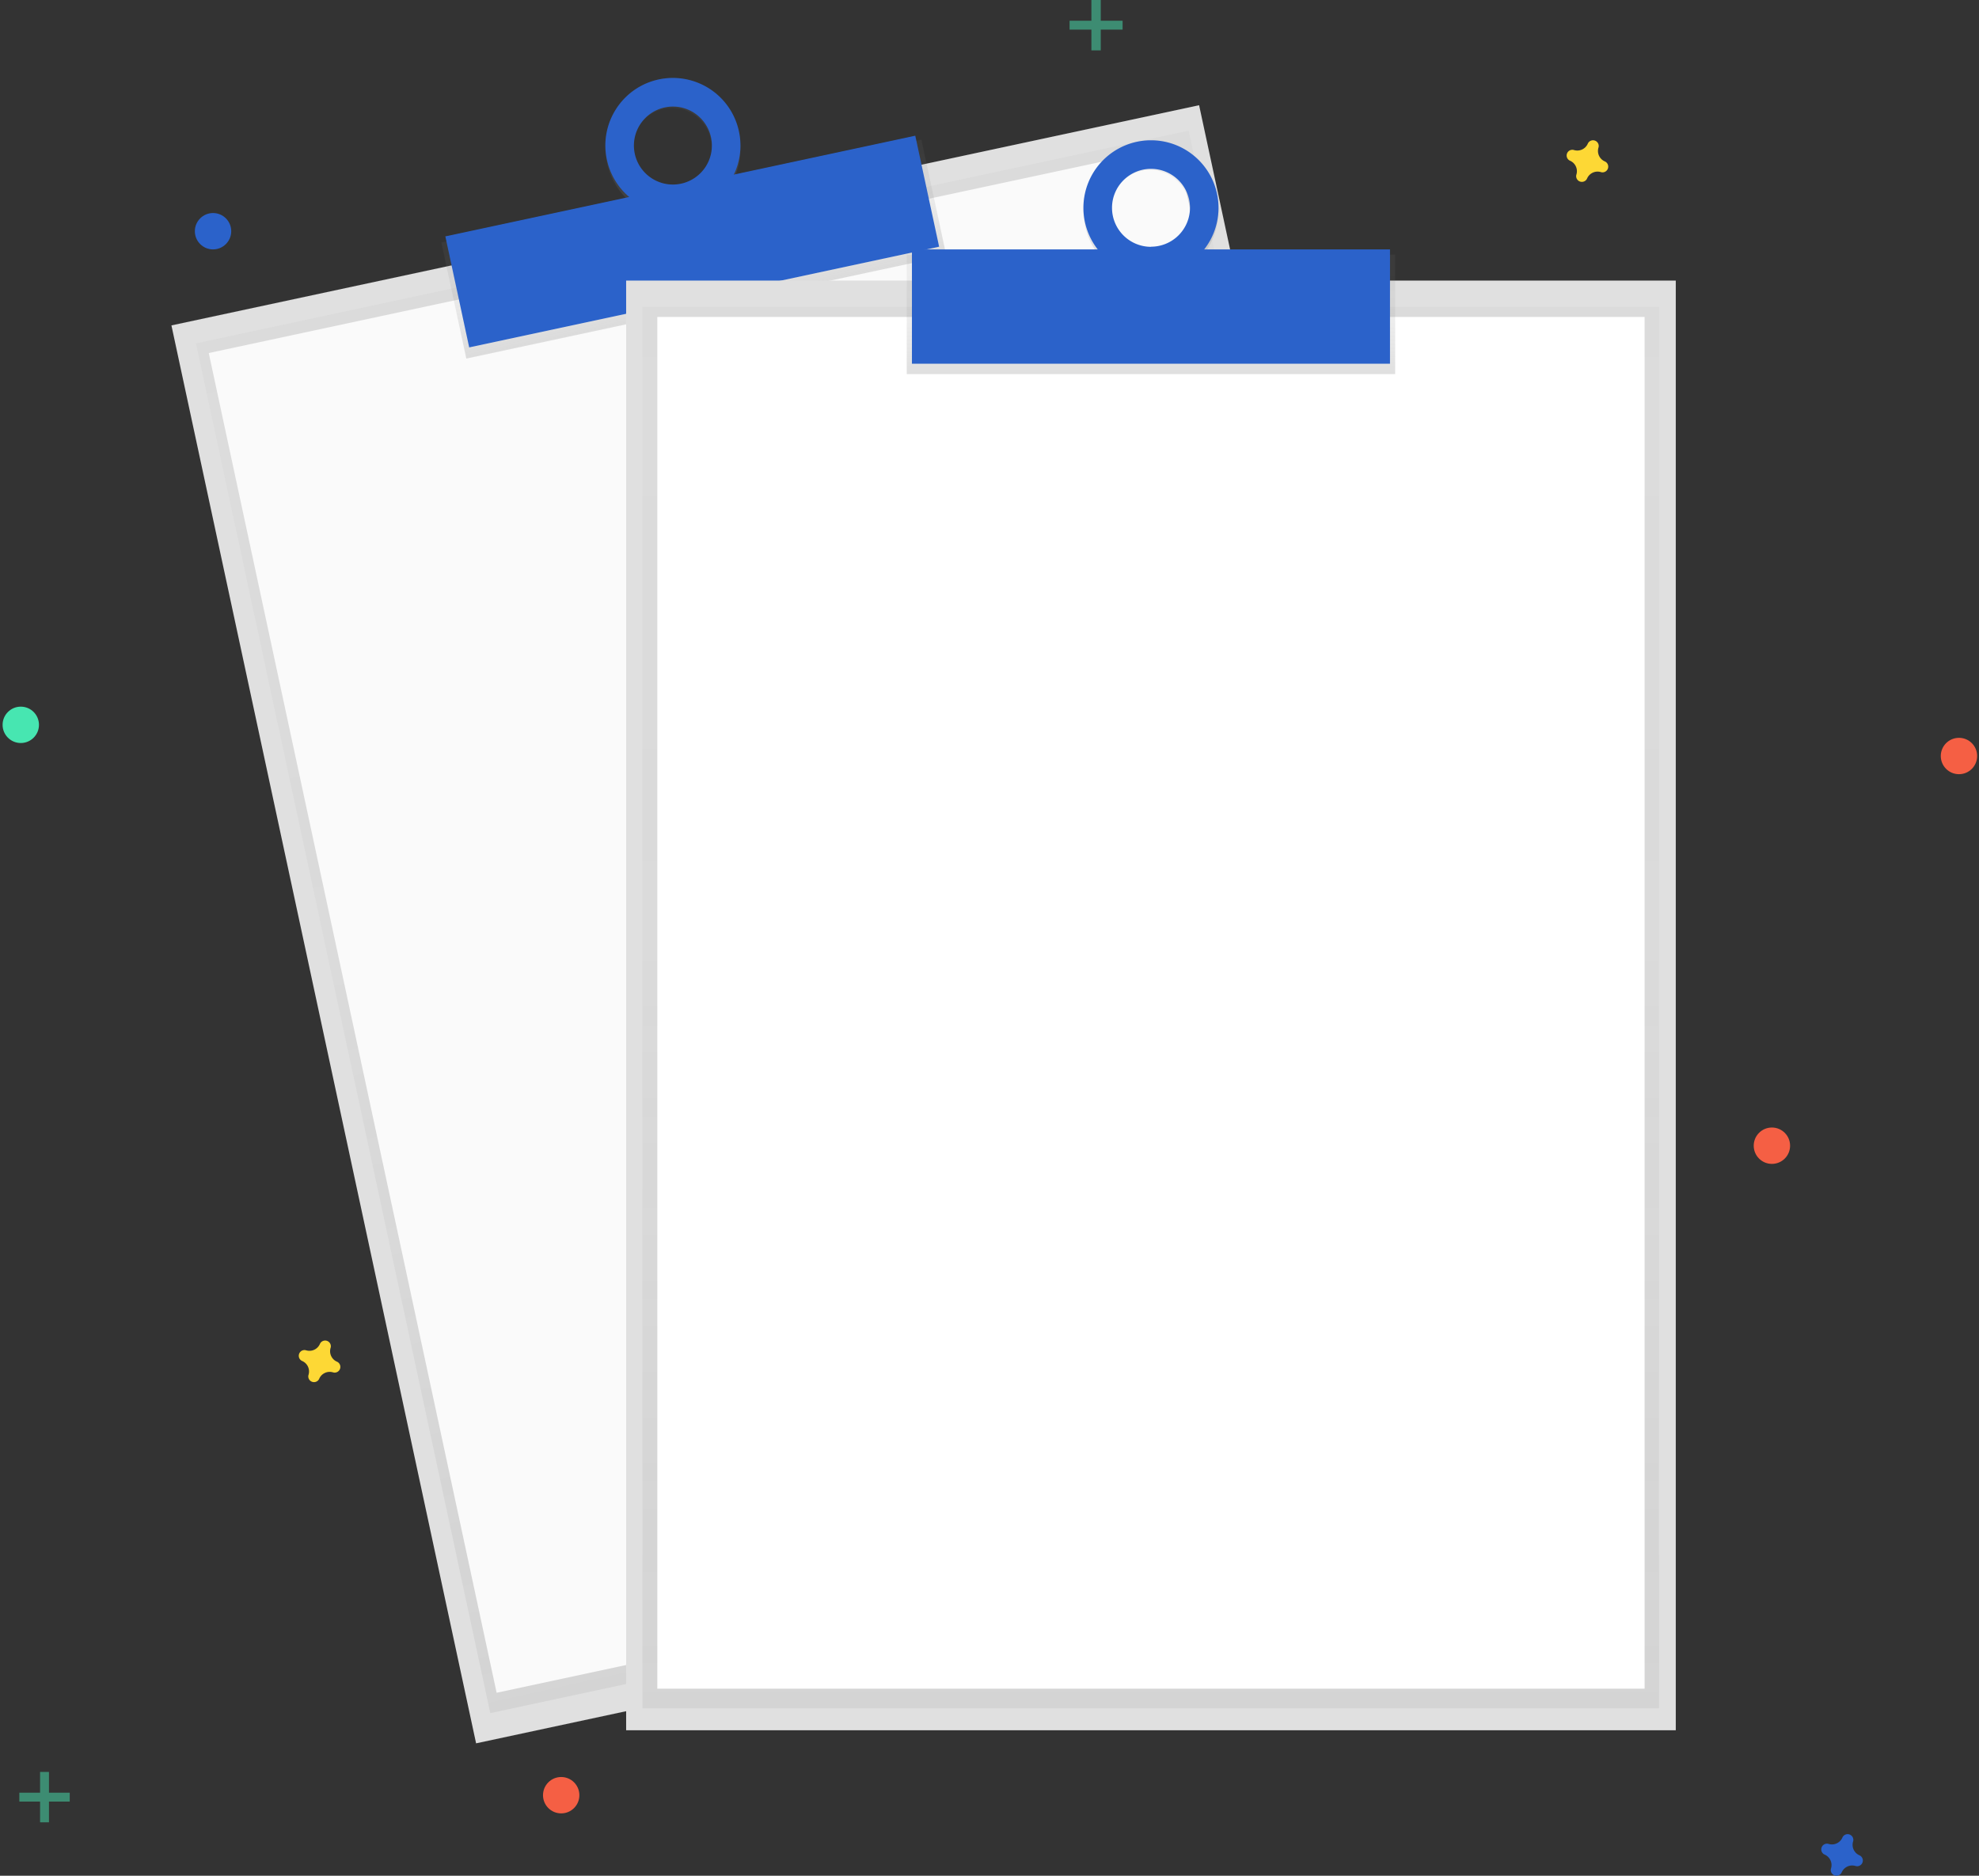 <svg width="422" height="400" xmlns="http://www.w3.org/2000/svg">
  <rect width="100%" height="100%" fill="#333333" stroke="none"/>
  <defs>
    <linearGradient x1="49.999%" y1="100%" x2="49.999%" y2="0%" id="a">
      <stop stop-color="gray" stop-opacity=".25" offset="0%"/>
      <stop stop-color="gray" stop-opacity=".12" offset="54%"/>
      <stop stop-color="gray" stop-opacity=".1" offset="100%"/>
    </linearGradient>
    <linearGradient x1="50%" y1="100%" x2="50%" y2="0%" id="b">
      <stop stop-color="gray" stop-opacity=".25" offset="0%"/>
      <stop stop-color="gray" stop-opacity=".12" offset="54%"/>
      <stop stop-color="gray" stop-opacity=".1" offset="100%"/>
    </linearGradient>
    <linearGradient x1="59.979%" y1="98.88%" x2="40.077%" y2="1.029%" id="c">
      <stop stop-color="gray" stop-opacity=".25" offset="0%"/>
      <stop stop-color="gray" stop-opacity=".12" offset="54%"/>
      <stop stop-color="gray" stop-opacity=".1" offset="100%"/>
    </linearGradient>
    <linearGradient x1="49.999%" y1="100%" x2="49.999%" y2="0%" id="d">
      <stop stop-color="gray" stop-opacity=".25" offset="0%"/>
      <stop stop-color="gray" stop-opacity=".12" offset="54%"/>
      <stop stop-color="gray" stop-opacity=".1" offset="100%"/>
    </linearGradient>
    <linearGradient x1="50%" y1="100%" x2="50%" y2="0%" id="e">
      <stop stop-color="gray" stop-opacity=".25" offset="0%"/>
      <stop stop-color="gray" stop-opacity=".12" offset="54%"/>
      <stop stop-color="gray" stop-opacity=".1" offset="100%"/>
    </linearGradient>
    <linearGradient x1="50%" y1="99.914%" x2="50%" y2="-.086%" id="f">
      <stop stop-color="gray" stop-opacity=".25" offset="0%"/>
      <stop stop-color="gray" stop-opacity=".12" offset="54%"/>
      <stop stop-color="gray" stop-opacity=".1" offset="100%"/>
    </linearGradient>
  </defs>
  <g fill-rule="nonzero" fill="none">
    <path fill="#E0E0E0" d="M36.556 69.393l219.14-46.956 64.966 302.373-219.14 46.956z"/>
    <path transform="rotate(-12.11 288.8 -13.113)" d="M29.183 19.494l216.465.054.074 298.749-216.464-.055z" opacity=".5" fill="url(#a)"/>
    <path fill="#FAFAFA" d="M44.515 75.285L250.858 31.07l61.383 285.697-206.343 44.214z"/>
    <path fill="url(#b)" transform="rotate(-12.11 147.956 53.116)" d="M95.609 40.437l104.688.03.007 25.327-104.688-.029z"/>
    <path d="M140.406 16.942c-7.773 1.696-12.69 9.623-10.98 17.704 1.71 8.08 9.391 13.266 17.15 11.57 7.757-1.696 12.69-9.623 10.98-17.704-1.71-8.08-9.377-13.266-17.15-11.57zm4.878 23.11c-3.36.814-6.871-.518-8.884-3.37a8.753 8.753 0 01-.29-9.628c1.836-2.972 5.26-4.52 8.663-3.917 3.403.604 6.109 3.238 6.846 6.666a8.651 8.651 0 01-1.071 6.462 8.408 8.408 0 01-5.264 3.787z" fill="url(#c)"/>
    <path fill="#2B62CA" d="M94.964 50.408l100.208-21.472 5.086 23.671L100.05 74.08z"/>
    <path d="M140.468 16.941c-7.776 1.67-12.727 9.327-11.059 17.104 1.67 7.778 9.326 12.73 17.102 11.06 7.777-1.668 12.729-9.325 11.06-17.102a14.403 14.403 0 00-17.103-11.062zm4.764 22.226a8.312 8.312 0 01-8.723-12.642 8.312 8.312 0 0115.107 2.772 8.313 8.313 0 01-6.384 9.87z" fill="#2B62CA"/>
    <path fill="#E0E0E0" d="M133.518 59.834h223.823v309.141H133.518z"/>
    <path d="M.144.061h216.789v298.867H.144z" opacity=".5" transform="translate(136.842 65.374)" fill="url(#d)"/>
    <path fill="#FFF" d="M140.166 67.59h210.526v292.521H140.166z"/>
    <path fill="url(#e)" d="M193.352 54.294h104.155v25.485H193.352z"/>
    <path d="M245.43 29.917c-7.955 0-14.405 6.696-14.405 14.958 0 8.263 6.45 14.959 14.404 14.959 7.955 0 14.405-6.696 14.405-14.959 0-8.262-6.45-14.958-14.405-14.958zm0 23.59c-3.46.083-6.624-1.967-8.005-5.184-1.38-3.218-.703-6.964 1.714-9.475a8.423 8.423 0 019.297-1.964c3.204 1.323 5.3 4.482 5.3 7.991.035 4.695-3.679 8.534-8.307 8.59v.041z" fill="url(#f)"/>
    <path fill="#2B62CA" d="M194.46 53.186h101.939v24.377H194.46z"/>
    <path d="M245.43 29.917a14.404 14.404 0 1014.404 14.404c0-7.955-6.45-14.404-14.404-14.404zm0 22.718a8.314 8.314 0 118.323-8.335 8.314 8.314 0 01-8.323 8.309v.026z" fill="#2B62CA"/>
    <g opacity=".5" fill="#47E6B1">
      <path d="M8.547 377.864h1.894v10.743H8.547z"/>
      <path d="M14.868 382.292v1.893H4.125v-1.893z"/>
    </g>
    <g opacity=".5" fill="#47E6B1">
      <path d="M232.73 0h1.993v10.743h-1.993z"/>
      <path d="M239.38 4.422v1.894h-11.303V4.422z"/>
    </g>
    <path d="M396.507 395.642a2.436 2.436 0 01-1.358-2.943c.028-.087.046-.178.053-.27a1.22 1.22 0 00-2.193-.808 1.173 1.173 0 00-.137.238 2.436 2.436 0 01-2.943 1.358 1.173 1.173 0 00-.27-.053 1.22 1.22 0 00-.808 2.193c.074.054.154.1.238.137a2.436 2.436 0 011.358 2.943 1.173 1.173 0 00-.053.27 1.22 1.22 0 002.192.807c.055-.073.101-.153.138-.237a2.436 2.436 0 012.943-1.358c.087.028.177.046.269.053a1.22 1.22 0 00.808-2.193 1.173 1.173 0 00-.237-.137z" fill="#2B62CA"/>
    <path d="M71.853 290.379a2.436 2.436 0 01-1.358-2.943c.028-.088.046-.178.053-.27a1.22 1.22 0 00-2.193-.808 1.173 1.173 0 00-.137.238 2.436 2.436 0 01-2.943 1.358 1.173 1.173 0 00-.27-.053 1.22 1.22 0 00-.808 2.192c.074.055.154.101.238.138a2.436 2.436 0 011.358 2.942 1.173 1.173 0 00-.053.27 1.22 1.22 0 002.193.808c.055-.073.1-.153.137-.237a2.436 2.436 0 012.943-1.358c.087.028.178.046.27.053a1.22 1.22 0 00.808-2.193 1.173 1.173 0 00-.238-.137zM342.213 34.423a2.436 2.436 0 01-1.358-2.943c.028-.087.046-.178.053-.27a1.22 1.22 0 00-2.193-.808 1.173 1.173 0 00-.137.238 2.436 2.436 0 01-2.943 1.358 1.173 1.173 0 00-.27-.053 1.22 1.22 0 00-.807 2.193c.073.055.153.1.237.137a2.436 2.436 0 011.358 2.943 1.173 1.173 0 00-.053.27 1.22 1.22 0 002.193.808c.055-.074.1-.154.137-.238a2.436 2.436 0 012.943-1.358c.087.028.178.046.27.053a1.22 1.22 0 00.808-2.193 1.173 1.173 0 00-.238-.137z" fill="#FDD835"/>
    <circle fill="#F55F44" cx="417.729" cy="161.219" r="3.878"/>
    <circle fill="#F55F44" cx="119.668" cy="382.825" r="3.878"/>
    <circle fill="#F55F44" cx="377.839" cy="244.321" r="3.878"/>
    <circle fill="#2B62CA" cx="45.429" cy="49.307" r="3.878"/>
    <circle fill="#47E6B1" cx="4.432" cy="154.571" r="3.878"/>
  </g>
</svg>
